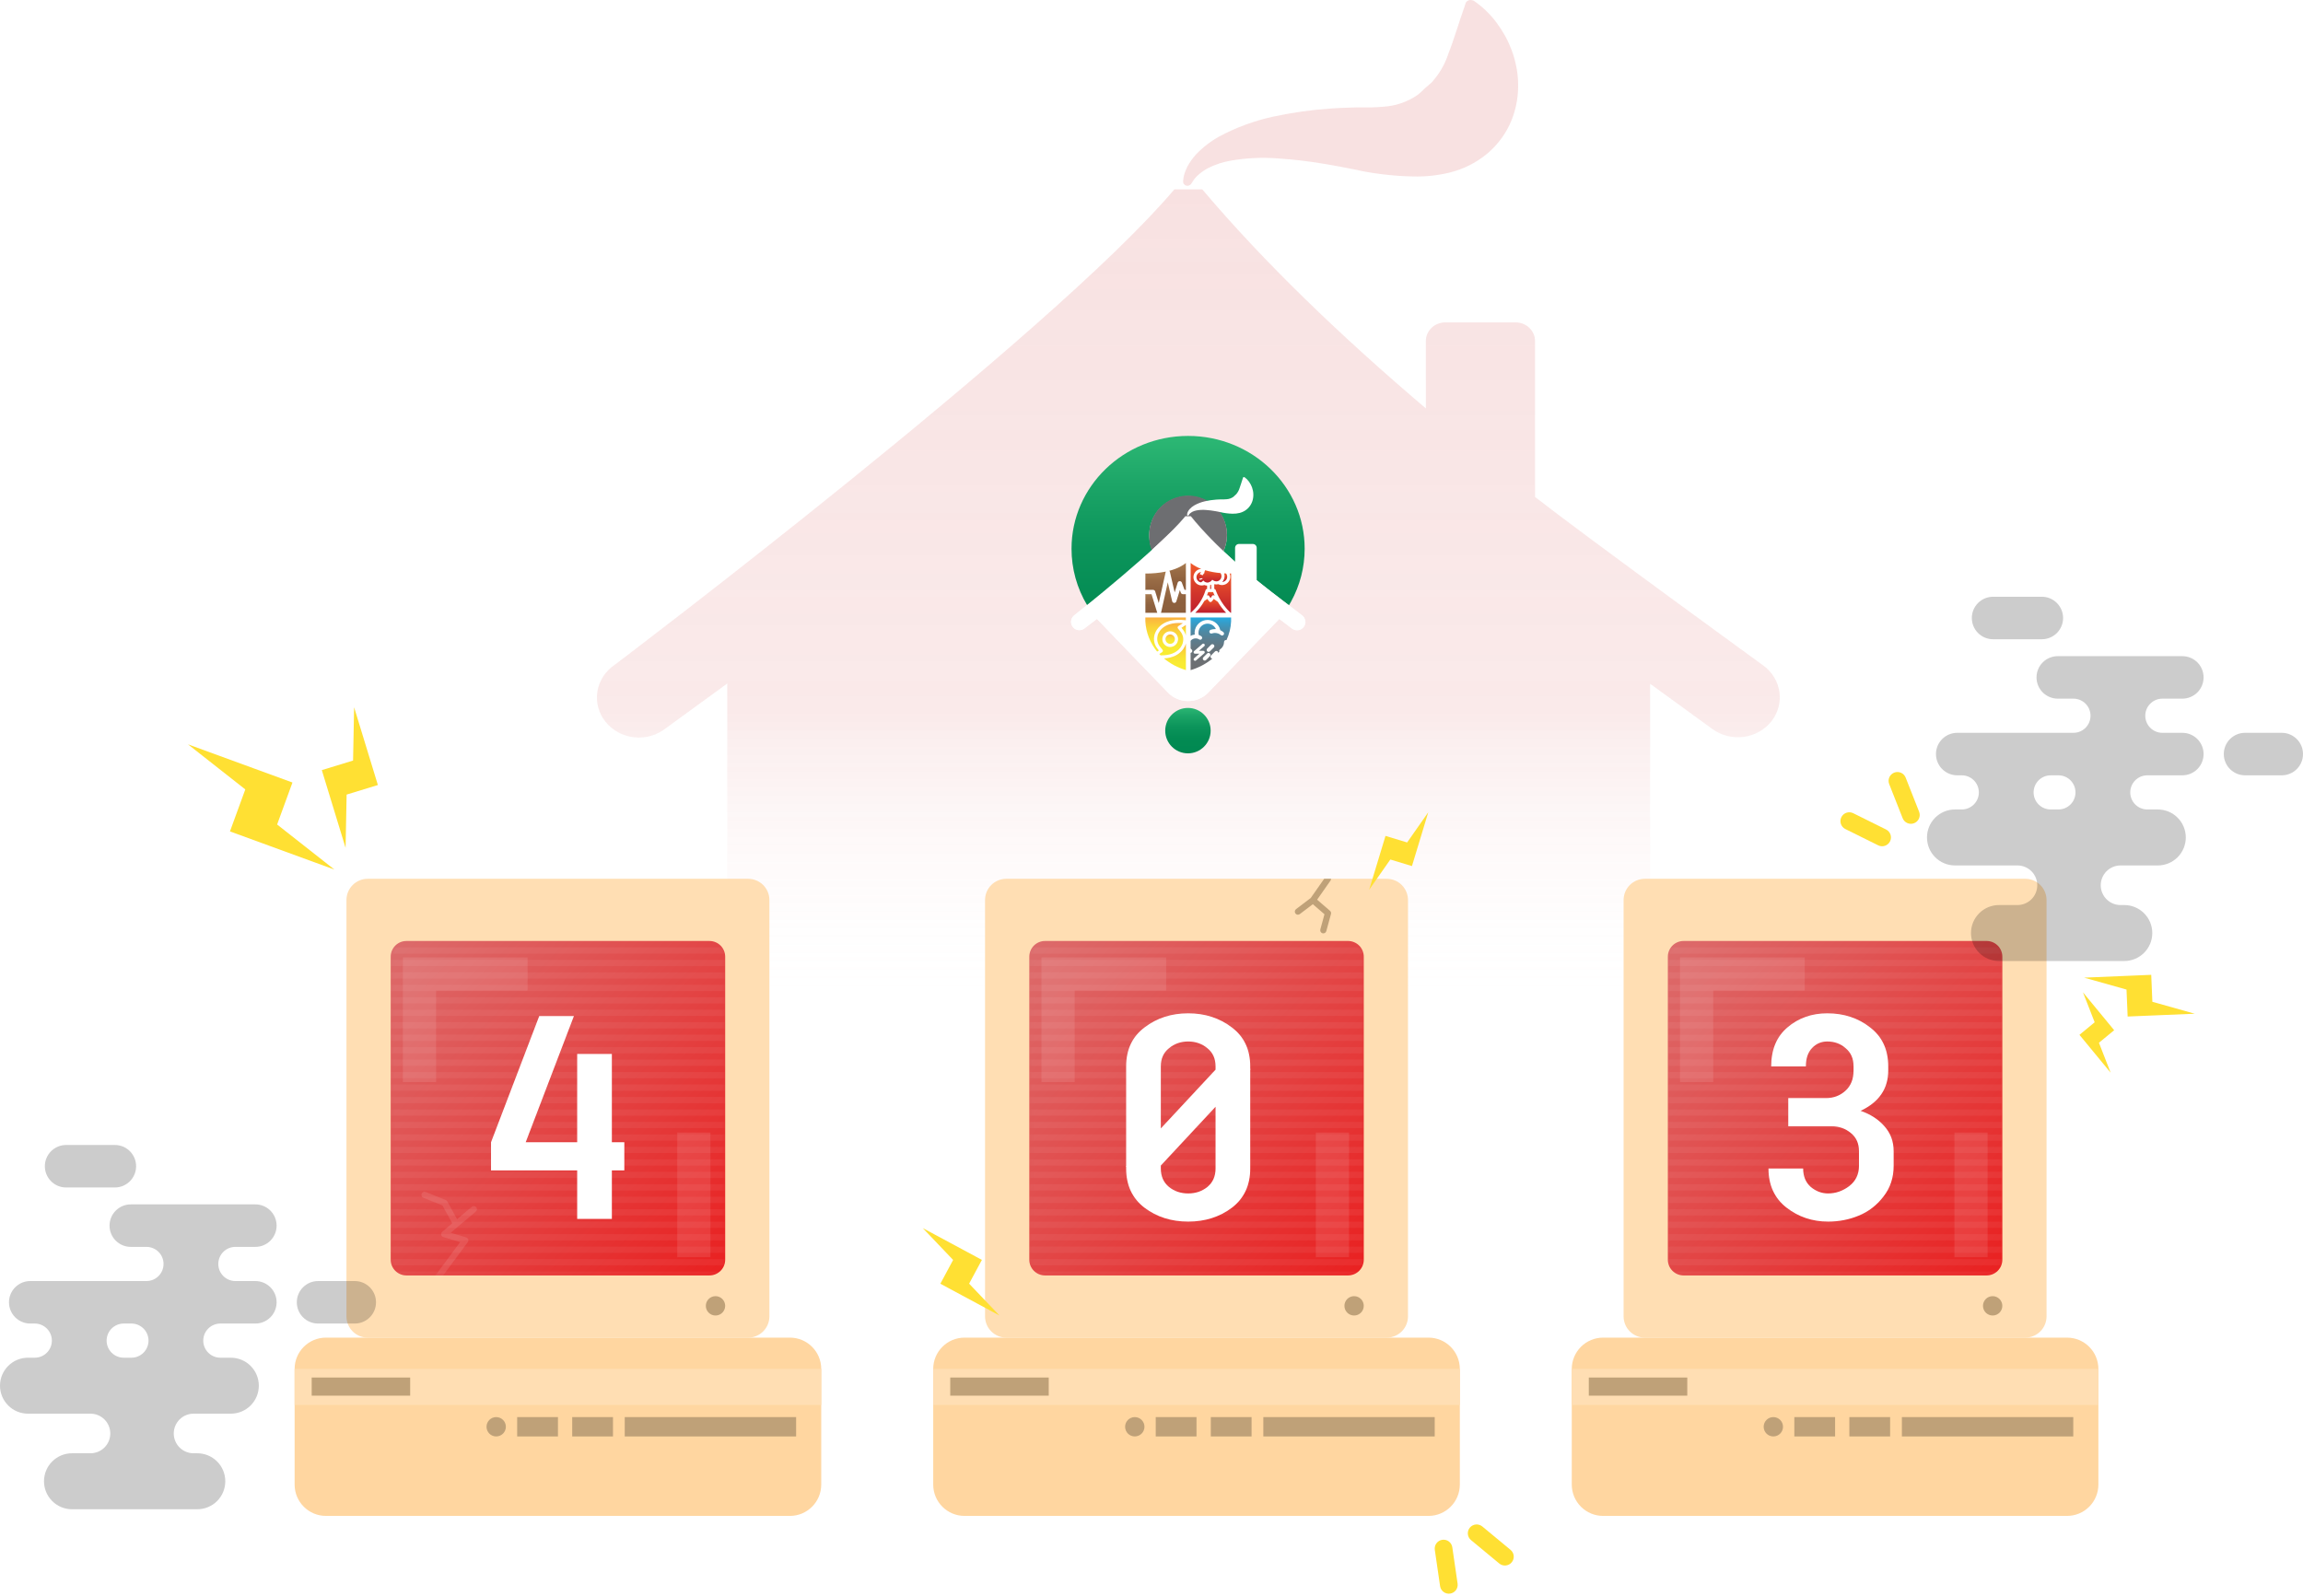 <svg width="544" height="377" viewBox="0 0 544 377" fill="none" xmlns="http://www.w3.org/2000/svg">
<path d="M283.988 44.739C298.57 61.99 316.711 79.431 336.804 96.492V80.582C336.802 80.002 336.921 79.428 337.153 78.892C337.385 78.356 337.726 77.868 338.156 77.458C338.586 77.048 339.097 76.723 339.659 76.502C340.221 76.281 340.824 76.168 341.433 76.169H357.968C358.576 76.168 359.178 76.281 359.74 76.502C360.302 76.723 360.814 77.048 361.244 77.458C361.674 77.868 362.015 78.356 362.247 78.892C362.479 79.428 362.598 80.002 362.597 80.582V117.425C375.11 127.171 416.525 157.251 416.525 157.251C418.607 158.773 419.972 161.019 420.322 163.497C420.672 165.976 419.979 168.486 418.394 170.479C416.798 172.471 414.437 173.778 411.831 174.112C409.225 174.446 406.585 173.779 404.494 172.26L389.787 161.563V323.433H171.787V161.501L157.277 172.07C156.25 172.888 155.059 173.498 153.777 173.865C152.496 174.233 151.149 174.35 149.819 174.208C148.489 174.066 147.203 173.669 146.038 173.041C144.873 172.413 143.853 171.567 143.04 170.554C142.227 169.54 141.638 168.381 141.308 167.145C140.977 165.908 140.912 164.621 141.117 163.36C141.322 162.1 141.793 160.892 142.501 159.81C143.209 158.727 144.139 157.792 145.236 157.061C145.345 156.978 248.288 79.203 277.405 44.739H283.988ZM347.279 0.002C347.445 -0.008 347.612 0.015 347.769 0.066C347.905 0.087 348.037 0.131 348.157 0.196C350.237 1.626 352.05 3.378 353.521 5.38C354.998 7.348 356.185 9.499 357.049 11.773C357.495 12.957 357.845 14.172 358.099 15.406C358.391 16.723 358.556 18.063 358.592 19.408C358.709 22.381 358.221 25.348 357.153 28.144C355.938 31.279 353.93 34.081 351.307 36.299C348.744 38.436 345.691 39.972 342.394 40.782C339.565 41.467 336.65 41.773 333.732 41.692C331.183 41.642 328.638 41.451 326.111 41.122C324.904 40.962 323.707 40.792 322.552 40.572L321.681 40.412L320.862 40.222L319.402 39.932C318.426 39.721 317.461 39.541 316.484 39.361C315.508 39.181 314.543 39.001 313.566 38.841C309.731 38.165 305.857 37.697 301.966 37.44C298.164 37.135 294.337 37.317 290.586 37.98C288.777 38.306 287.029 38.885 285.399 39.701C284.595 40.125 283.846 40.636 283.164 41.223C282.836 41.511 282.53 41.822 282.25 42.153C281.99 42.467 281.758 42.802 281.558 43.153L281.368 43.434C281.223 43.65 280.996 43.806 280.734 43.867C280.473 43.929 280.196 43.891 279.962 43.764C279.793 43.664 279.657 43.522 279.569 43.352C279.482 43.182 279.447 42.992 279.469 42.804C279.505 42.183 279.618 41.567 279.805 40.972C279.99 40.416 280.218 39.875 280.486 39.352C281.043 38.321 281.728 37.356 282.523 36.48C284.129 34.794 285.999 33.356 288.066 32.217C292.089 30.069 296.417 28.488 300.916 27.523C305.288 26.586 309.727 25.96 314.196 25.652C315.246 25.562 316.401 25.513 317.503 25.473C318.605 25.433 319.718 25.382 320.81 25.372H323.97C324.883 25.372 325.775 25.292 326.636 25.222C329.624 25.066 332.499 24.082 334.908 22.391C335.524 21.896 336.107 21.365 336.651 20.8C337.061 20.4 337.512 20.119 338.131 19.528C339.966 17.515 341.337 15.156 342.152 12.604C343.465 9.322 344.556 5.42 346.162 0.917V0.816C346.215 0.666 346.3 0.527 346.409 0.408C346.519 0.289 346.653 0.192 346.802 0.122C346.951 0.052 347.114 0.012 347.279 0.002Z" fill="url(#paint0_linear_2143_29790)" fill-opacity="0.2"/>
<g filter="url(#filter0_d_2143_29790)">
<path d="M308.178 129.647C308.182 134.023 307.074 138.327 304.958 142.157C304.8 142.444 304.638 142.727 304.47 143.006C299.015 138.966 293.656 134.635 288.996 130.225C289.633 128.827 289.908 127.292 289.797 125.76C289.686 124.228 289.192 122.748 288.361 121.456C287.53 120.165 286.388 119.102 285.04 118.367C283.691 117.631 282.18 117.245 280.644 117.245C279.108 117.245 277.596 117.631 276.248 118.367C274.9 119.102 273.757 120.165 272.926 121.456C272.095 122.748 271.601 124.228 271.49 125.76C271.379 127.292 271.655 128.827 272.291 130.225C267.632 134.635 262.27 138.968 256.807 143.009C254.384 138.973 253.105 134.354 253.109 129.647C253.109 114.93 265.438 103 280.644 103C295.849 103 308.178 114.93 308.178 129.647Z" fill="url(#paint1_linear_2143_29790)"/>
<path d="M304.435 142.999C306.188 144.345 307.519 145.358 307.519 145.358C307.738 145.509 307.925 145.703 308.067 145.928C308.208 146.153 308.303 146.404 308.345 146.667C308.387 146.93 308.375 147.198 308.31 147.456C308.245 147.714 308.128 147.956 307.966 148.167C307.805 148.379 307.602 148.555 307.37 148.685C307.139 148.816 306.883 148.898 306.618 148.927C306.354 148.956 306.086 148.93 305.832 148.853C305.578 148.775 305.342 148.646 305.139 148.474L302.193 146.227C302.133 146.299 285.367 163.676 285.367 163.676C284.756 164.3 284.024 164.795 283.217 165.13C282.403 165.469 281.53 165.643 280.648 165.643C279.766 165.643 278.892 165.469 278.078 165.13C277.273 164.795 276.544 164.301 275.936 163.676C275.936 163.676 259.266 146.434 259.11 146.227L256.221 148.439C256.017 148.609 255.782 148.735 255.528 148.812C255.275 148.888 255.008 148.912 254.745 148.883C254.482 148.853 254.227 148.771 253.997 148.641C253.766 148.51 253.565 148.335 253.404 148.124C253.243 147.914 253.126 147.673 253.061 147.416C252.995 147.16 252.983 146.893 253.023 146.631C253.064 146.369 253.157 146.118 253.297 145.894C253.437 145.669 253.621 145.475 253.838 145.323C253.838 145.323 254.95 144.444 256.724 143.003" fill="white"/>
<path d="M289.823 126.413C289.823 127.729 289.54 129.029 288.992 130.225C286.244 127.66 283.671 124.913 281.29 122.003H279.987C277.783 124.739 274.941 127.234 272.058 129.959C271.528 128.8 271.462 127.772 271.462 126.413C271.444 125.196 271.668 123.988 272.121 122.858C272.574 121.729 273.247 120.7 274.101 119.833C274.955 118.966 275.973 118.278 277.096 117.808C278.218 117.338 279.423 117.096 280.64 117.096C281.858 117.096 283.062 117.338 284.185 117.808C285.308 118.278 286.326 118.966 287.18 119.833C288.034 120.7 288.707 121.729 289.16 122.858C289.613 123.988 289.837 125.196 289.819 126.413H289.823Z" fill="#6D6E71"/>
<path d="M289.002 130.225C288.271 131.826 287.095 133.184 285.614 134.136C284.134 135.088 282.41 135.594 280.65 135.594C278.889 135.594 277.166 135.088 275.685 134.136C274.204 133.184 273.028 131.826 272.297 130.225C275.044 127.66 277.617 124.914 279.997 122.005H281.3C283.681 124.914 286.254 127.66 289.002 130.225Z" fill="#6D6E71"/>
<path d="M307.889 148.108C307.573 148.522 307.106 148.793 306.59 148.862C306.075 148.932 305.553 148.793 305.139 148.478L302.193 146.23C302.133 146.303 285.367 163.679 285.367 163.679C284.756 164.304 284.024 164.798 283.217 165.134C282.403 165.472 281.53 165.647 280.648 165.647C279.766 165.647 278.892 165.472 278.078 165.134C277.273 164.799 276.544 164.304 275.936 163.679C275.936 163.679 259.266 146.438 259.11 146.23L256.221 148.438C256.017 148.608 255.782 148.735 255.528 148.811C255.275 148.887 255.008 148.912 254.745 148.882C254.482 148.853 254.227 148.77 253.997 148.64C253.766 148.51 253.565 148.334 253.404 148.124C253.243 147.913 253.126 147.673 253.061 147.416C252.995 147.159 252.983 146.892 253.023 146.63C253.064 146.369 253.157 146.118 253.297 145.893C253.437 145.668 253.621 145.474 253.838 145.322C253.838 145.322 274.227 129.163 279.991 122.005H281.294C284.179 125.586 287.768 129.207 291.744 132.749V129.446C291.744 129.325 291.768 129.206 291.814 129.095C291.86 128.984 291.927 128.882 292.012 128.797C292.097 128.712 292.198 128.645 292.31 128.599C292.421 128.553 292.54 128.529 292.66 128.53H295.932C296.053 128.529 296.172 128.553 296.283 128.599C296.394 128.645 296.495 128.712 296.581 128.797C296.666 128.882 296.733 128.984 296.779 129.095C296.825 129.206 296.849 129.325 296.848 129.446V137.094C299.324 139.118 307.519 145.362 307.519 145.362C307.931 145.678 308.201 146.144 308.271 146.659C308.34 147.173 308.203 147.694 307.889 148.108Z" fill="white"/>
<path d="M280.4 121.609C280.407 121.48 280.429 121.353 280.466 121.229C280.503 121.114 280.548 121.001 280.601 120.892C280.711 120.678 280.847 120.478 281.004 120.296C281.322 119.946 281.692 119.648 282.101 119.411C282.897 118.965 283.753 118.637 284.644 118.437C285.509 118.242 286.387 118.112 287.271 118.049C287.479 118.03 287.708 118.019 287.926 118.011C288.144 118.003 288.364 117.992 288.58 117.99H289.07H289.205C289.386 117.99 289.563 117.974 289.733 117.959C290.324 117.927 290.893 117.723 291.37 117.371C291.492 117.269 291.607 117.158 291.715 117.041C291.796 116.958 291.885 116.9 292.008 116.777C292.371 116.359 292.642 115.869 292.803 115.34C293.063 114.658 293.279 113.848 293.597 112.913V112.893C293.607 112.862 293.624 112.833 293.645 112.808C293.667 112.783 293.694 112.763 293.723 112.749C293.753 112.734 293.785 112.726 293.818 112.724C293.85 112.722 293.883 112.726 293.914 112.737C293.941 112.741 293.967 112.75 293.991 112.764C294.403 113.061 294.762 113.424 295.053 113.84C295.345 114.248 295.58 114.695 295.751 115.167C295.839 115.413 295.908 115.665 295.958 115.921C296.016 116.195 296.049 116.473 296.056 116.752C296.079 117.369 295.983 117.985 295.772 118.566C295.531 119.217 295.134 119.798 294.614 120.259C294.107 120.702 293.503 121.021 292.851 121.189C292.291 121.331 291.714 121.395 291.137 121.378C290.633 121.368 290.129 121.328 289.629 121.26C289.39 121.227 289.153 121.191 288.925 121.146L288.752 121.113L288.59 121.073L288.302 121.013C288.108 120.969 287.917 120.932 287.724 120.894C287.531 120.857 287.34 120.82 287.147 120.786C286.388 120.646 285.621 120.549 284.851 120.496C284.099 120.432 283.342 120.47 282.6 120.608C282.242 120.675 281.896 120.796 281.573 120.965C281.414 121.053 281.266 121.159 281.131 121.281C281.066 121.341 281.005 121.405 280.95 121.474C280.899 121.539 280.853 121.609 280.813 121.682L280.776 121.74C280.747 121.785 280.702 121.817 280.65 121.83C280.598 121.843 280.544 121.835 280.497 121.808C280.464 121.788 280.437 121.758 280.42 121.723C280.402 121.688 280.395 121.648 280.4 121.609Z" fill="white"/>
<path d="M280.608 178C283.571 178 285.973 175.598 285.973 172.634C285.973 169.671 283.571 167.269 280.608 167.269C277.644 167.269 275.242 169.671 275.242 172.634C275.242 175.598 277.644 178 280.608 178Z" fill="url(#paint2_linear_2143_29790)"/>
<path d="M280.121 147.662V150.171C279.987 149.645 279.739 149.155 279.394 148.736L279.078 148.343L280.121 147.662Z" fill="url(#paint3_linear_2143_29790)"/>
<path d="M277.524 151.015C277.524 151.235 277.459 151.45 277.337 151.634C277.215 151.817 277.042 151.96 276.838 152.045C276.635 152.129 276.411 152.152 276.195 152.109C275.979 152.067 275.78 151.961 275.624 151.806C275.468 151.65 275.362 151.452 275.319 151.236C275.275 151.02 275.297 150.796 275.381 150.593C275.465 150.389 275.607 150.215 275.79 150.092C275.973 149.969 276.188 149.904 276.408 149.903C276.703 149.904 276.986 150.021 277.195 150.229C277.404 150.437 277.522 150.72 277.524 151.015Z" fill="url(#paint4_linear_2143_29790)"/>
<path d="M279.435 150.45C279.332 149.993 279.124 149.566 278.826 149.204L278.247 148.493C278.214 148.453 278.19 148.406 278.176 148.356C278.163 148.306 278.16 148.254 278.168 148.202C278.176 148.151 278.195 148.102 278.224 148.059C278.252 148.015 278.289 147.978 278.332 147.949L279.427 147.232C274.258 146.794 273.479 150.014 273.448 150.155C273.449 150.164 273.449 150.173 273.448 150.182C273.448 150.182 273.448 150.209 273.448 150.211C273.33 150.658 273.32 151.127 273.419 151.578C273.523 152.035 273.731 152.461 274.028 152.824L274.607 153.537C274.64 153.577 274.664 153.625 274.678 153.675C274.692 153.725 274.694 153.778 274.686 153.83C274.667 153.933 274.608 154.024 274.522 154.083L273.843 154.528C273.941 154.636 274.051 154.736 274.148 154.846C278.664 154.935 279.371 152.01 279.4 151.871C279.399 151.861 279.399 151.852 279.4 151.842C279.4 151.842 279.4 151.815 279.4 151.813C279.52 151.368 279.532 150.901 279.435 150.45ZM276.417 152.872C276.05 152.872 275.692 152.763 275.387 152.559C275.082 152.355 274.845 152.065 274.705 151.726C274.564 151.387 274.528 151.014 274.599 150.655C274.671 150.295 274.848 149.965 275.107 149.706C275.366 149.446 275.697 149.27 276.056 149.198C276.416 149.126 276.789 149.163 277.128 149.303C277.467 149.443 277.756 149.681 277.96 149.985C278.164 150.29 278.273 150.648 278.274 151.015C278.27 151.507 278.074 151.977 277.726 152.325C277.379 152.672 276.908 152.869 276.417 152.872Z" fill="url(#paint5_linear_2143_29790)"/>
<path d="M280.119 145.896V146.557C273.74 145.726 272.757 149.82 272.709 150.024C272.558 150.585 272.545 151.174 272.672 151.741C272.8 152.312 273.06 152.845 273.43 153.297L273.746 153.686L273.33 153.958C271.668 151.932 270.694 149.43 270.547 146.814V145.896H280.119Z" fill="url(#paint6_linear_2143_29790)"/>
<path d="M280.131 151.976V158.33C278.231 157.77 276.465 156.831 274.938 155.57C279.339 155.314 280.093 152.184 280.131 152.007V151.976Z" fill="url(#paint7_linear_2143_29790)"/>
<path d="M281.234 145.896V150.242C281.534 150.07 281.867 149.968 282.211 149.94C282.107 149.155 282.312 148.36 282.782 147.722C283.252 147.085 283.95 146.653 284.731 146.519C285.512 146.385 286.314 146.558 286.97 147.002C287.626 147.446 288.084 148.127 288.249 148.902C288.511 149.021 288.755 149.175 288.976 149.359C289.067 149.438 289.123 149.549 289.132 149.669C289.141 149.788 289.102 149.907 289.025 149.998C288.948 150.09 288.837 150.147 288.718 150.158C288.598 150.169 288.479 150.133 288.386 150.057C288.185 149.885 287.952 149.752 287.701 149.666C287.695 149.664 287.688 149.664 287.682 149.666C287.458 149.591 287.223 149.552 286.986 149.552C286.742 149.552 286.499 149.594 286.268 149.675C286.153 149.714 286.027 149.707 285.918 149.654C285.809 149.601 285.726 149.507 285.686 149.392C285.646 149.277 285.654 149.152 285.707 149.043C285.76 148.934 285.854 148.85 285.969 148.81C286.296 148.697 286.64 148.639 286.986 148.64C287.061 148.634 287.136 148.634 287.211 148.64C286.994 148.146 286.6 147.751 286.106 147.534C285.612 147.317 285.054 147.294 284.544 147.47C284.033 147.645 283.608 148.007 283.352 148.482C283.096 148.957 283.028 149.511 283.162 150.034C283.374 150.101 283.576 150.198 283.76 150.323C283.81 150.356 283.853 150.398 283.887 150.447C283.92 150.497 283.944 150.552 283.956 150.611C283.968 150.67 283.968 150.73 283.957 150.789C283.946 150.847 283.923 150.903 283.89 150.953C283.857 151.003 283.815 151.046 283.765 151.08C283.716 151.113 283.66 151.137 283.602 151.149C283.543 151.161 283.483 151.161 283.424 151.15C283.366 151.139 283.31 151.116 283.26 151.083C283.097 150.974 282.914 150.899 282.722 150.861H282.709C282.615 150.843 282.519 150.834 282.423 150.834C282.194 150.834 281.968 150.886 281.763 150.986C281.557 151.086 281.377 151.231 281.236 151.411V153.214C281.304 153.299 281.381 153.377 281.465 153.445C281.513 153.483 281.553 153.531 281.582 153.585C281.611 153.639 281.629 153.699 281.635 153.76C281.641 153.821 281.634 153.883 281.616 153.942C281.597 154 281.567 154.054 281.527 154.101C281.455 154.191 281.351 154.25 281.236 154.265V158.337C283.112 157.782 284.859 156.861 286.376 155.626C286.287 155.622 286.202 155.592 286.13 155.54C286.059 155.488 286.004 155.416 285.972 155.334C285.941 155.251 285.934 155.161 285.953 155.075C285.972 154.988 286.015 154.909 286.079 154.847L286.991 153.935C287.077 153.85 287.193 153.803 287.314 153.803C287.434 153.803 287.55 153.85 287.637 153.935C287.723 154.023 287.772 154.142 287.772 154.265C287.859 154.166 287.944 154.058 288.025 153.964C287.99 153.869 287.989 153.765 288.02 153.669C288.052 153.573 288.115 153.49 288.199 153.434C288.488 153.241 288.724 152.98 288.888 152.674C289.052 152.368 289.138 152.026 289.138 151.679C289.139 151.558 289.187 151.443 289.273 151.357C289.359 151.272 289.475 151.224 289.595 151.224C289.636 151.223 289.676 151.229 289.714 151.243C290.36 149.855 290.73 148.354 290.804 146.825V145.896H281.234ZM282.292 156.139C282.222 156.139 282.154 156.117 282.097 156.077C282.039 156.037 281.996 155.981 281.972 155.915C281.947 155.849 281.944 155.778 281.961 155.711C281.979 155.643 282.017 155.582 282.069 155.537L283.316 154.454H282.277C282.207 154.455 282.139 154.434 282.082 154.394C282.024 154.354 281.98 154.298 281.956 154.232C281.932 154.166 281.928 154.095 281.946 154.027C281.964 153.96 282.002 153.899 282.055 153.854L284.01 152.167C284.043 152.136 284.083 152.112 284.127 152.096C284.17 152.08 284.216 152.073 284.262 152.076C284.308 152.078 284.353 152.09 284.395 152.111C284.436 152.131 284.473 152.16 284.503 152.195C284.533 152.23 284.556 152.27 284.57 152.314C284.584 152.358 284.589 152.405 284.585 152.451C284.58 152.497 284.567 152.541 284.544 152.582C284.522 152.622 284.492 152.658 284.456 152.687L283.197 153.771H284.236C284.306 153.77 284.375 153.791 284.433 153.831C284.49 153.87 284.534 153.927 284.559 153.992C284.584 154.058 284.587 154.13 284.57 154.197C284.552 154.265 284.514 154.326 284.46 154.371L282.506 156.056C282.446 156.107 282.37 156.137 282.292 156.139ZM285.809 155.032L284.897 155.944C284.855 155.987 284.805 156.021 284.749 156.044C284.694 156.067 284.635 156.079 284.575 156.079C284.515 156.079 284.455 156.068 284.4 156.045C284.344 156.021 284.294 155.987 284.253 155.944C284.21 155.902 284.176 155.851 284.152 155.796C284.129 155.74 284.117 155.681 284.117 155.621C284.117 155.561 284.129 155.501 284.152 155.446C284.176 155.39 284.21 155.34 284.253 155.298L285.165 154.386C285.252 154.309 285.365 154.269 285.481 154.273C285.597 154.276 285.708 154.324 285.79 154.407C285.872 154.489 285.919 154.599 285.923 154.716C285.926 154.832 285.885 154.945 285.809 155.032ZM286.723 152.977L285.809 153.891C285.723 153.976 285.607 154.024 285.487 154.024C285.396 154.024 285.308 153.997 285.233 153.947C285.157 153.897 285.099 153.825 285.064 153.742C285.03 153.658 285.021 153.566 285.039 153.477C285.057 153.389 285.1 153.307 285.165 153.243L286.077 152.331C286.163 152.25 286.278 152.205 286.397 152.207C286.516 152.208 286.629 152.256 286.713 152.341C286.798 152.425 286.846 152.538 286.847 152.657C286.849 152.776 286.804 152.891 286.723 152.977Z" fill="url(#paint8_linear_2143_29790)"/>
<path d="M273.367 144.786H270.555V140.372C270.609 140.388 270.666 140.394 270.723 140.391H272.005L273.317 144.655C273.328 144.701 273.344 144.745 273.367 144.786Z" fill="url(#paint9_linear_2143_29790)"/>
<path d="M275.378 135.057C275.363 135.089 275.353 135.124 275.347 135.159L273.714 142.492L272.867 139.731C272.838 139.624 272.772 139.531 272.682 139.467C272.594 139.403 272.487 139.369 272.379 139.37H270.717C270.662 139.369 270.607 139.377 270.555 139.395V135.514C272.174 135.529 273.79 135.376 275.378 135.057Z" fill="url(#paint10_linear_2143_29790)"/>
<path d="M280.122 133.021V139.394C280.07 139.377 280.016 139.369 279.962 139.369H279.808L279.166 137.649C279.126 137.551 279.059 137.466 278.973 137.404C278.887 137.344 278.783 137.314 278.678 137.317C278.57 137.315 278.464 137.349 278.377 137.412C278.286 137.475 278.22 137.568 278.19 137.674L277.471 139.976L276.354 135.146C276.333 135.037 276.274 134.938 276.188 134.868C278.317 134.309 279.53 133.517 280.122 133.021Z" fill="url(#paint11_linear_2143_29790)"/>
<path d="M280.114 140.373V144.787H274.227C274.257 144.736 274.279 144.681 274.291 144.623L275.843 137.585L276.881 142.055C276.904 142.164 276.962 142.261 277.048 142.332C277.134 142.405 277.243 142.448 277.357 142.452C277.47 142.464 277.584 142.432 277.675 142.363C277.768 142.298 277.836 142.203 277.868 142.095L278.699 139.409L278.942 140.065C278.982 140.163 279.049 140.248 279.135 140.308C279.225 140.368 279.331 140.397 279.438 140.391H279.952C280.006 140.394 280.061 140.388 280.114 140.373Z" fill="url(#paint12_linear_2143_29790)"/>
<path d="M289.627 144.787H282.336C283.189 143.961 283.915 143.014 284.492 141.976L285.205 141.509C285.68 142.246 285.77 142.246 285.94 142.246C286.11 142.246 286.193 142.246 286.698 141.513L287.629 142.178C287.64 142.187 287.653 142.194 287.666 142.198C288.214 143.137 288.872 144.006 289.627 144.787Z" fill="url(#paint13_linear_2143_29790)"/>
<path d="M286.097 138.14V139.158H285.852V138.237L286.097 138.14Z" fill="url(#paint14_linear_2143_29790)"/>
<path d="M286.922 140.776L286.822 140.701C286.782 140.673 286.736 140.653 286.688 140.642C286.64 140.631 286.59 140.63 286.542 140.639C286.492 140.648 286.444 140.668 286.402 140.697C286.36 140.726 286.325 140.764 286.299 140.807C286.184 140.975 286.056 141.164 285.945 141.318C285.844 141.167 285.723 140.982 285.621 140.818C285.568 140.733 285.484 140.673 285.387 140.651C285.339 140.641 285.29 140.64 285.242 140.65C285.194 140.659 285.149 140.678 285.108 140.705H285.094C285.2 140.442 285.301 140.172 285.385 139.891H286.55C286.623 140.091 286.745 140.392 286.922 140.776Z" fill="url(#paint15_linear_2143_29790)"/>
<path d="M285.132 138.372V139.158C285.053 139.157 284.976 139.183 284.913 139.23C284.849 139.278 284.803 139.345 284.781 139.421C284.15 141.515 282.923 143.379 281.25 144.787V133.025C282 133.62 282.842 134.088 283.743 134.413C283.235 134.446 282.76 134.675 282.418 135.052C282.076 135.429 281.894 135.925 281.91 136.433C281.927 136.942 282.14 137.424 282.506 137.778C282.872 138.132 283.361 138.331 283.869 138.331C284.081 138.331 284.292 138.296 284.493 138.227C284.696 138.312 284.912 138.361 285.132 138.372Z" fill="url(#paint16_linear_2143_29790)"/>
<path d="M288.53 136.002C288.518 135.883 288.488 135.766 288.443 135.655C288.406 135.566 288.359 135.482 288.304 135.404C287.083 135.301 285.875 135.078 284.698 134.739H284.666L284.571 134.971C284.571 134.996 284.552 135.019 284.544 135.044C284.518 135.128 284.498 135.214 284.486 135.302L284.471 135.433L284.376 135.52C284.253 135.637 284.155 135.779 284.089 135.935L283.412 135.657C283.487 135.472 283.593 135.301 283.723 135.15C283.42 135.181 283.139 135.323 282.935 135.549C282.73 135.775 282.617 136.069 282.617 136.374C282.617 136.678 282.73 136.972 282.935 137.198C283.139 137.424 283.42 137.566 283.723 137.597L284.261 137.171C284.37 137.312 284.508 137.427 284.666 137.508C284.841 137.599 285.035 137.646 285.231 137.647C285.293 137.648 285.355 137.644 285.416 137.632L285.913 137.425C286.003 137.368 286.083 137.298 286.152 137.217L286.359 136.98L286.625 137.157C286.828 137.291 287.066 137.363 287.309 137.364C287.41 137.365 287.51 137.352 287.608 137.325C287.639 137.319 287.67 137.309 287.699 137.296C287.731 137.286 287.761 137.273 287.791 137.259C287.936 137.197 288.068 137.107 288.177 136.993C288.189 136.98 288.202 136.97 288.212 136.957C288.265 136.9 288.311 136.837 288.351 136.77C288.38 136.723 288.405 136.674 288.426 136.623C288.494 136.468 288.53 136.301 288.53 136.133C288.532 136.089 288.532 136.045 288.53 136.002ZM283.354 137.024C283.333 136.957 283.316 136.889 283.302 136.816C283.294 136.787 283.289 136.758 283.285 136.729L284.006 136.61C284.006 136.629 284.006 136.648 284.016 136.669C284.026 136.716 284.038 136.762 284.054 136.808L283.354 137.024Z" fill="url(#paint17_linear_2143_29790)"/>
<path d="M289.883 136.272C289.883 136.59 289.76 136.895 289.54 137.124C289.32 137.353 289.02 137.489 288.703 137.502C288.743 137.46 288.778 137.419 288.815 137.375C288.85 137.336 288.881 137.293 288.909 137.249C288.925 137.228 288.94 137.207 288.952 137.184C288.981 137.143 289.006 137.099 289.027 137.053C289.088 136.942 289.137 136.825 289.175 136.704C289.191 136.642 289.208 136.58 289.22 136.515C289.233 136.451 289.239 136.389 289.247 136.326C289.256 136.264 289.258 136.198 289.258 136.131C289.258 136.065 289.258 136.038 289.258 135.992C289.256 135.945 289.251 135.899 289.243 135.853C289.243 135.807 289.229 135.763 289.218 135.716C289.208 135.668 289.198 135.628 289.185 135.585C289.173 135.541 289.162 135.512 289.152 135.475L289.601 135.497C289.783 135.715 289.883 135.989 289.883 136.272Z" fill="url(#paint18_linear_2143_29790)"/>
<path d="M290.804 135.514V144.787H290.692C288.199 142.535 287.179 139.448 287.16 139.411C287.137 139.34 287.093 139.278 287.034 139.233C286.974 139.188 286.903 139.162 286.828 139.159V138.034C286.984 138.073 287.143 138.092 287.304 138.092C287.466 138.093 287.628 138.072 287.786 138.031C288.144 138.209 288.548 138.272 288.944 138.213C289.34 138.154 289.708 137.975 289.999 137.701C290.29 137.427 290.49 137.07 290.573 136.679C290.656 136.287 290.617 135.88 290.461 135.512L290.804 135.514Z" fill="url(#paint19_linear_2143_29790)"/>
</g>
<path d="M86.856 207.64H176.723C178.054 207.64 179.331 208.169 180.272 209.11C181.214 210.052 181.743 211.329 181.743 212.66V311.031C181.743 312.362 181.214 313.639 180.272 314.581C179.331 315.523 178.054 316.052 176.723 316.052H86.856C85.524 316.052 84.248 315.523 83.306 314.581C82.365 313.639 81.836 312.362 81.836 311.031V212.66C81.836 211.329 82.365 210.052 83.306 209.11C84.248 208.169 85.524 207.64 86.856 207.64Z" fill="#FFDEB3"/>
<path d="M96.003 222.334H167.586C168.571 222.334 169.516 222.725 170.212 223.422C170.909 224.118 171.3 225.063 171.3 226.048V297.643C171.3 298.628 170.909 299.573 170.212 300.269C169.516 300.966 168.571 301.357 167.586 301.357H96.003C95.018 301.357 94.073 300.966 93.377 300.269C92.68 299.573 92.289 298.628 92.289 297.643V226.048C92.289 225.063 92.68 224.118 93.377 223.422C94.073 222.725 95.018 222.334 96.003 222.334Z" fill="url(#paint20_linear_2143_29790)"/>
<path d="M186.587 316.052H76.994C72.907 316.052 69.594 319.366 69.594 323.453V350.774C69.594 354.862 72.907 358.176 76.994 358.176H186.587C190.674 358.176 193.987 354.862 193.987 350.774V323.453C193.987 319.366 190.674 316.052 186.587 316.052Z" fill="#FFD6A0"/>
<path d="M193.987 323.453H69.594V331.97H193.987V323.453Z" fill="#FFDEB3"/>
<path d="M188.055 334.828H147.57V339.4H188.055V334.828Z" fill="#BFA178"/>
<path d="M144.796 334.828H135.164V339.4H144.796V334.828Z" fill="#BFA178"/>
<path d="M131.796 334.828H122.164V339.4H131.796V334.828Z" fill="#BFA178"/>
<path d="M117.207 339.4C118.47 339.4 119.493 338.376 119.493 337.114C119.493 335.852 118.47 334.828 117.207 334.828C115.945 334.828 114.922 335.852 114.922 337.114C114.922 338.376 115.945 339.4 117.207 339.4Z" fill="#BFA178"/>
<path d="M169.012 310.827C170.274 310.827 171.297 309.804 171.297 308.541C171.297 307.279 170.274 306.255 169.012 306.255C167.75 306.255 166.727 307.279 166.727 308.541C166.727 309.804 167.75 310.827 169.012 310.827Z" fill="#BFA178"/>
<path d="M96.888 325.48H73.625V329.766H96.888V325.48Z" fill="#BFA178"/>
<path opacity="0.1" d="M124.626 226.218H103.008H95.172V234.055V255.676H103.008V234.055H124.626V226.218Z" fill="white"/>
<path opacity="0.1" d="M167.812 267.594H159.977V297.051H167.812V267.594Z" fill="white"/>
<mask id="mask0_2143_29790" style="mask-type:luminance" maskUnits="userSpaceOnUse" x="92" y="222" width="80" height="80">
<path d="M96.003 222.334H167.586C168.571 222.334 169.516 222.725 170.212 223.422C170.909 224.118 171.3 225.063 171.3 226.048V297.643C171.3 298.628 170.909 299.573 170.212 300.269C169.516 300.966 168.571 301.357 167.586 301.357H96.003C95.018 301.357 94.073 300.966 93.377 300.269C92.68 299.573 92.289 298.628 92.289 297.643V226.048C92.289 225.063 92.68 224.118 93.377 223.422C94.073 222.725 95.018 222.334 96.003 222.334Z" fill="white"/>
</mask>
<g mask="url(#mask0_2143_29790)">
<g opacity="0.5">
<path opacity="0.1" d="M171.3 223.843H92.289V225.316H171.3V223.843Z" fill="white"/>
<path opacity="0.1" d="M171.3 226.789H92.289V228.261H171.3V226.789Z" fill="white"/>
<path opacity="0.1" d="M171.3 229.734H92.289V231.207H171.3V229.734Z" fill="white"/>
<path opacity="0.1" d="M171.3 232.68H92.289V234.153H171.3V232.68Z" fill="white"/>
<path opacity="0.1" d="M171.3 235.626H92.289V237.099H171.3V235.626Z" fill="white"/>
<path opacity="0.1" d="M171.3 238.572H92.289V240.045H171.3V238.572Z" fill="white"/>
<path opacity="0.1" d="M171.3 241.518H92.289V242.991H171.3V241.518Z" fill="white"/>
<path opacity="0.1" d="M171.3 244.463H92.289V245.936H171.3V244.463Z" fill="white"/>
<path opacity="0.1" d="M171.3 247.409H92.289V248.882H171.3V247.409Z" fill="white"/>
<path opacity="0.1" d="M171.3 250.354H92.289V251.827H171.3V250.354Z" fill="white"/>
<path opacity="0.1" d="M171.3 253.301H92.289V254.774H171.3V253.301Z" fill="white"/>
<path opacity="0.1" d="M171.3 256.247H92.289V257.72H171.3V256.247Z" fill="white"/>
<path opacity="0.1" d="M171.3 259.192H92.289V260.665H171.3V259.192Z" fill="white"/>
<path opacity="0.1" d="M171.3 262.138H92.289V263.611H171.3V262.138Z" fill="white"/>
<path opacity="0.1" d="M171.3 265.084H92.289V266.557H171.3V265.084Z" fill="white"/>
<path opacity="0.1" d="M171.3 268.029H92.289V269.502H171.3V268.029Z" fill="white"/>
<path opacity="0.1" d="M171.3 270.975H92.289V272.448H171.3V270.975Z" fill="white"/>
<path opacity="0.1" d="M171.3 273.921H92.289V275.394H171.3V273.921Z" fill="white"/>
<path opacity="0.1" d="M171.3 276.867H92.289V278.34H171.3V276.867Z" fill="white"/>
<path opacity="0.1" d="M171.3 279.812H92.289V281.285H171.3V279.812Z" fill="white"/>
<path opacity="0.1" d="M171.3 282.758H92.289V284.231H171.3V282.758Z" fill="white"/>
<path opacity="0.1" d="M171.3 285.705H92.289V287.177H171.3V285.705Z" fill="white"/>
<path opacity="0.1" d="M171.3 288.65H92.289V290.123H171.3V288.65Z" fill="white"/>
<path opacity="0.1" d="M171.3 291.596H92.289V293.069H171.3V291.596Z" fill="white"/>
<path opacity="0.1" d="M171.3 294.542H92.289V296.014H171.3V294.542Z" fill="white"/>
<path opacity="0.1" d="M171.3 297.487H92.289V298.96H171.3V297.487Z" fill="white"/>
<path opacity="0.1" d="M171.3 300.433H92.289V301.906H171.3V300.433Z" fill="white"/>
</g>
<path opacity="0.1" d="M112.482 285.23C112.42 285.156 112.344 285.095 112.258 285.05C112.172 285.006 112.078 284.979 111.982 284.971C111.886 284.963 111.789 284.974 111.697 285.003C111.605 285.033 111.52 285.08 111.447 285.143L107.97 288.078L105.668 283.878C105.586 283.729 105.456 283.613 105.298 283.549L100.564 281.641C100.383 281.568 100.181 281.57 100.002 281.647C99.822 281.723 99.681 281.867 99.608 282.048C99.535 282.229 99.537 282.431 99.613 282.61C99.69 282.79 99.834 282.931 100.015 283.004L104.506 284.814L106.824 289.045L104.468 291.034C104.367 291.12 104.291 291.231 104.247 291.356C104.204 291.482 104.196 291.616 104.223 291.746C104.25 291.876 104.312 291.996 104.402 292.093C104.491 292.191 104.606 292.262 104.733 292.3L108.686 293.474L101.903 302.634C101.787 302.791 101.738 302.987 101.767 303.18C101.795 303.372 101.899 303.546 102.056 303.662C102.212 303.778 102.409 303.827 102.601 303.798C102.794 303.77 102.968 303.666 103.084 303.509L110.491 293.506C110.561 293.411 110.608 293.301 110.626 293.184C110.645 293.067 110.635 292.948 110.598 292.836C110.56 292.724 110.496 292.622 110.412 292.54C110.327 292.458 110.223 292.398 110.11 292.364L106.456 291.279L112.395 286.265C112.468 286.203 112.529 286.127 112.573 286.041C112.618 285.955 112.645 285.861 112.653 285.765C112.661 285.669 112.65 285.572 112.621 285.48C112.591 285.389 112.544 285.303 112.482 285.23Z" fill="white"/>
</g>
<path d="M44.406 175.872L59.781 181.491L69.084 184.891L65.459 194.813L78.996 205.463L63.621 199.843L54.318 196.444L57.943 186.522L44.406 175.872Z" fill="#FFE033"/>
<path d="M83.644 167.11L87.144 178.558L89.261 185.484L81.877 187.742L81.632 200.333L78.133 188.887L76.016 181.96L83.4 179.702L83.644 167.11Z" fill="#FFE033"/>
<path d="M388.535 207.64H478.402C479.734 207.64 481.011 208.169 481.952 209.11C482.893 210.052 483.422 211.329 483.422 212.66V311.031C483.422 312.362 482.893 313.639 481.952 314.581C481.011 315.523 479.734 316.052 478.402 316.052H388.535C387.204 316.052 385.927 315.523 384.986 314.581C384.045 313.639 383.516 312.362 383.516 311.031V212.66C383.516 212.001 383.645 211.348 383.898 210.739C384.15 210.13 384.52 209.576 384.986 209.11C385.452 208.644 386.005 208.274 386.614 208.022C387.223 207.77 387.876 207.64 388.535 207.64Z" fill="#FFDEB3"/>
<path d="M397.683 222.334H469.266C470.251 222.334 471.196 222.725 471.892 223.422C472.589 224.118 472.98 225.063 472.98 226.048V297.643C472.98 298.628 472.589 299.573 471.892 300.269C471.196 300.966 470.251 301.357 469.266 301.357H397.683C396.698 301.357 395.753 300.966 395.057 300.269C394.36 299.573 393.969 298.628 393.969 297.643V226.048C393.969 225.063 394.36 224.119 395.057 223.422C395.753 222.725 396.698 222.334 397.683 222.334Z" fill="url(#paint21_linear_2143_29790)"/>
<path d="M378.674 316.052H488.266C490.229 316.052 492.112 316.832 493.499 318.22C494.887 319.608 495.667 321.49 495.667 323.453V350.774C495.667 352.737 494.887 354.62 493.499 356.008C492.112 357.396 490.229 358.176 488.266 358.176H378.674C377.702 358.176 376.74 357.984 375.842 357.612C374.944 357.24 374.128 356.695 373.441 356.008C372.754 355.32 372.209 354.505 371.837 353.607C371.465 352.709 371.273 351.746 371.273 350.774V323.453C371.273 322.481 371.465 321.519 371.837 320.621C372.209 319.723 372.754 318.907 373.441 318.22C374.128 317.532 374.944 316.987 375.842 316.615C376.74 316.243 377.702 316.052 378.674 316.052Z" fill="#FFD6A0"/>
<path d="M495.667 323.453H371.273V331.97H495.667V323.453Z" fill="#FFDEB3"/>
<path d="M489.735 334.828H449.25V339.4H489.735V334.828Z" fill="#BFA178"/>
<path d="M446.475 334.828H436.844V339.4H446.475V334.828Z" fill="#BFA178"/>
<path d="M433.475 334.828H423.844V339.4H433.475V334.828Z" fill="#BFA178"/>
<path d="M418.887 339.4C420.149 339.4 421.172 338.376 421.172 337.114C421.172 335.852 420.149 334.828 418.887 334.828C417.625 334.828 416.602 335.852 416.602 337.114C416.602 338.376 417.625 339.4 418.887 339.4Z" fill="#BFA178"/>
<path d="M470.692 310.827C471.954 310.827 472.977 309.804 472.977 308.541C472.977 307.279 471.954 306.255 470.692 306.255C469.429 306.255 468.406 307.279 468.406 308.541C468.406 309.804 469.429 310.827 470.692 310.827Z" fill="#BFA178"/>
<path d="M398.559 325.48H375.297V329.766H398.559V325.48Z" fill="#BFA178"/>
<mask id="mask1_2143_29790" style="mask-type:luminance" maskUnits="userSpaceOnUse" x="393" y="222" width="80" height="80">
<path d="M397.683 222.334H469.266C470.251 222.334 471.196 222.725 471.892 223.422C472.589 224.118 472.98 225.063 472.98 226.048V297.643C472.98 298.628 472.589 299.573 471.892 300.269C471.196 300.966 470.251 301.357 469.266 301.357H397.683C396.698 301.357 395.753 300.966 395.057 300.269C394.36 299.573 393.969 298.628 393.969 297.643V226.048C393.969 225.063 394.36 224.119 395.057 223.422C395.753 222.725 396.698 222.334 397.683 222.334Z" fill="white"/>
</mask>
<g mask="url(#mask1_2143_29790)">
<g opacity="0.5">
<path opacity="0.1" d="M472.98 223.843H393.969V225.316H472.98V223.843Z" fill="white"/>
<path opacity="0.1" d="M472.98 226.789H393.969V228.261H472.98V226.789Z" fill="white"/>
<path opacity="0.1" d="M472.98 229.734H393.969V231.207H472.98V229.734Z" fill="white"/>
<path opacity="0.1" d="M472.98 232.68H393.969V234.153H472.98V232.68Z" fill="white"/>
<path opacity="0.1" d="M472.98 235.626H393.969V237.099H472.98V235.626Z" fill="white"/>
<path opacity="0.1" d="M472.98 238.572H393.969V240.045H472.98V238.572Z" fill="white"/>
<path opacity="0.1" d="M472.98 241.518H393.969V242.991H472.98V241.518Z" fill="white"/>
<path opacity="0.1" d="M472.98 244.463H393.969V245.936H472.98V244.463Z" fill="white"/>
<path opacity="0.1" d="M472.98 247.409H393.969V248.882H472.98V247.409Z" fill="white"/>
<path opacity="0.1" d="M472.98 250.354H393.969V251.827H472.98V250.354Z" fill="white"/>
<path opacity="0.1" d="M472.98 253.301H393.969V254.774H472.98V253.301Z" fill="white"/>
<path opacity="0.1" d="M472.98 256.247H393.969V257.72H472.98V256.247Z" fill="white"/>
<path opacity="0.1" d="M472.98 259.192H393.969V260.665H472.98V259.192Z" fill="white"/>
<path opacity="0.1" d="M472.98 262.138H393.969V263.611H472.98V262.138Z" fill="white"/>
<path opacity="0.1" d="M472.98 265.084H393.969V266.557H472.98V265.084Z" fill="white"/>
<path opacity="0.1" d="M472.98 268.029H393.969V269.502H472.98V268.029Z" fill="white"/>
<path opacity="0.1" d="M472.98 270.975H393.969V272.448H472.98V270.975Z" fill="white"/>
<path opacity="0.1" d="M472.98 273.921H393.969V275.394H472.98V273.921Z" fill="white"/>
<path opacity="0.1" d="M472.98 276.867H393.969V278.34H472.98V276.867Z" fill="white"/>
<path opacity="0.1" d="M472.98 279.812H393.969V281.285H472.98V279.812Z" fill="white"/>
<path opacity="0.1" d="M472.98 282.758H393.969V284.231H472.98V282.758Z" fill="white"/>
<path opacity="0.1" d="M472.98 285.705H393.969V287.177H472.98V285.705Z" fill="white"/>
<path opacity="0.1" d="M472.98 288.65H393.969V290.123H472.98V288.65Z" fill="white"/>
<path opacity="0.1" d="M472.98 291.596H393.969V293.069H472.98V291.596Z" fill="white"/>
<path opacity="0.1" d="M472.98 294.542H393.969V296.014H472.98V294.542Z" fill="white"/>
<path opacity="0.1" d="M472.98 297.487H393.969V298.96H472.98V297.487Z" fill="white"/>
<path opacity="0.1" d="M472.98 300.433H393.969V301.906H472.98V300.433Z" fill="white"/>
</g>
</g>
<path opacity="0.1" d="M426.304 226.218H404.687H396.852V234.055V255.676H404.687V234.055H426.304V226.218Z" fill="white"/>
<path opacity="0.1" d="M469.492 267.594H461.656V297.051H469.492V267.594Z" fill="white"/>
<path d="M518.425 239.518L508.553 239.931L502.579 240.182L502.312 233.812L492.305 230.996L502.177 230.582L508.15 230.331L508.417 236.702L518.425 239.518Z" fill="#FFE033"/>
<path d="M498.567 253.46L493.975 247.883L491.195 244.508L494.793 241.544L492.024 234.465L496.617 240.042L499.396 243.417L495.798 246.38L498.567 253.46Z" fill="#FFE033"/>
<path opacity="0.2" d="M538.981 173.149H530.309C528.978 173.149 527.701 173.678 526.759 174.619C525.818 175.561 525.289 176.838 525.289 178.169C525.289 179.501 525.818 180.778 526.759 181.72C527.701 182.661 528.978 183.19 530.309 183.19H538.981C540.312 183.19 541.589 182.661 542.53 181.72C543.472 180.778 544.001 179.501 544.001 178.169C544.001 176.838 543.472 175.561 542.53 174.619C541.589 173.678 540.312 173.149 538.981 173.149Z" fill="black"/>
<path opacity="0.2" d="M510.779 165.077H515.499C516.83 165.077 518.107 164.548 519.049 163.606C519.99 162.665 520.519 161.388 520.519 160.056C520.519 158.725 519.99 157.448 519.049 156.506C518.107 155.565 516.83 155.036 515.499 155.036H486.074C484.743 155.036 483.466 155.565 482.524 156.506C481.583 157.448 481.054 158.725 481.054 160.056C481.054 160.716 481.184 161.369 481.436 161.978C481.689 162.587 482.058 163.14 482.525 163.606C482.991 164.073 483.544 164.442 484.153 164.695C484.762 164.947 485.415 165.077 486.074 165.077H489.775C490.845 165.077 491.872 165.502 492.629 166.259C493.385 167.016 493.81 168.042 493.81 169.113C493.81 170.183 493.385 171.21 492.629 171.966C491.872 172.723 490.845 173.149 489.775 173.149H462.322C460.99 173.149 459.714 173.678 458.772 174.619C457.831 175.561 457.302 176.838 457.302 178.169C457.302 179.501 457.831 180.778 458.772 181.719C459.714 182.661 460.99 183.19 462.322 183.19H463.396C464.467 183.19 465.493 183.615 466.25 184.372C467.007 185.129 467.432 186.155 467.432 187.226C467.432 188.296 467.007 189.322 466.25 190.079C465.493 190.836 464.467 191.261 463.396 191.261H461.791C460.038 191.261 458.356 191.958 457.116 193.198C455.876 194.438 455.18 196.12 455.18 197.874C455.18 199.628 455.876 201.31 457.116 202.55C458.356 203.79 460.038 204.486 461.791 204.486H476.552C477.793 204.486 478.983 204.979 479.86 205.857C480.737 206.734 481.23 207.924 481.23 209.165C481.23 210.406 480.737 211.596 479.86 212.473C478.983 213.351 477.793 213.844 476.552 213.844H472.184C470.431 213.844 468.749 214.54 467.509 215.781C466.27 217.021 465.573 218.703 465.573 220.456C465.573 222.21 466.27 223.892 467.509 225.132C468.749 226.372 470.431 227.069 472.184 227.069H501.786C502.655 227.069 503.514 226.898 504.316 226.565C505.119 226.233 505.847 225.746 506.461 225.132C507.075 224.518 507.562 223.789 507.895 222.987C508.227 222.185 508.398 221.325 508.398 220.456C508.398 219.588 508.227 218.728 507.895 217.926C507.562 217.124 507.075 216.395 506.461 215.781C505.847 215.167 505.119 214.679 504.316 214.347C503.514 214.015 502.655 213.844 501.786 213.844H500.901C500.287 213.844 499.679 213.723 499.111 213.488C498.544 213.253 498.028 212.908 497.593 212.473C497.159 212.039 496.815 211.523 496.579 210.956C496.344 210.388 496.223 209.78 496.223 209.165C496.223 208.551 496.344 207.942 496.579 207.375C496.815 206.807 497.159 206.291 497.593 205.857C498.028 205.422 498.544 205.078 499.111 204.843C499.679 204.607 500.287 204.486 500.901 204.486H509.704C511.457 204.486 513.139 203.79 514.379 202.55C515.619 201.31 516.315 199.628 516.315 197.874C516.315 196.12 515.619 194.438 514.379 193.198C513.139 191.958 511.457 191.261 509.704 191.261H507.228C506.158 191.261 505.131 190.836 504.375 190.079C503.618 189.323 503.193 188.296 503.193 187.226C503.193 186.155 503.618 185.129 504.375 184.372C505.131 183.615 506.158 183.19 507.228 183.19H515.499C516.83 183.19 518.107 182.661 519.049 181.719C519.99 180.778 520.519 179.501 520.519 178.169C520.519 176.838 519.99 175.561 519.049 174.619C518.107 173.678 516.83 173.149 515.499 173.149H510.779C509.708 173.149 508.682 172.723 507.925 171.966C507.168 171.21 506.743 170.183 506.743 169.113C506.743 168.042 507.168 167.016 507.925 166.259C508.682 165.502 509.708 165.077 510.779 165.077ZM480.365 187.226C480.365 186.155 480.79 185.129 481.547 184.372C482.303 183.615 483.33 183.19 484.4 183.19H486.225C487.295 183.19 488.321 183.615 489.078 184.372C489.835 185.129 490.26 186.155 490.26 187.226C490.26 187.756 490.155 188.28 489.953 188.77C489.75 189.26 489.453 189.705 489.078 190.079C488.703 190.454 488.258 190.751 487.769 190.954C487.279 191.157 486.754 191.261 486.225 191.261H484.4C483.33 191.261 482.303 190.836 481.547 190.079C480.79 189.322 480.365 188.296 480.365 187.226Z" fill="black"/>
<path opacity="0.2" d="M470.793 141H482.311C483.642 141 484.919 141.529 485.86 142.47C486.802 143.412 487.331 144.689 487.331 146.02C487.331 147.352 486.802 148.629 485.86 149.571C484.919 150.512 483.642 151.041 482.311 151.041H470.793C469.462 151.041 468.185 150.512 467.244 149.571C466.302 148.629 465.773 147.352 465.773 146.021C465.773 145.361 465.903 144.708 466.156 144.099C466.408 143.49 466.778 142.937 467.244 142.47C467.71 142.004 468.263 141.634 468.872 141.382C469.481 141.13 470.134 141 470.793 141Z" fill="black"/>
<path d="M443.655 199.735L435.895 195.883C435.399 195.637 435.02 195.204 434.844 194.678C434.667 194.153 434.706 193.579 434.952 193.083C435.074 192.837 435.243 192.617 435.45 192.437C435.657 192.257 435.897 192.119 436.157 192.031C436.417 191.944 436.692 191.908 436.965 191.927C437.239 191.945 437.507 192.018 437.752 192.14L445.512 195.991C446.008 196.237 446.387 196.671 446.563 197.196C446.74 197.721 446.701 198.295 446.455 198.792C446.209 199.288 445.775 199.666 445.25 199.843C444.725 200.02 444.151 199.981 443.655 199.735Z" fill="#FFE033"/>
<path d="M449.432 193.325L446.255 185.265C446.052 184.75 446.062 184.174 446.282 183.666C446.503 183.158 446.917 182.758 447.432 182.555C447.688 182.454 447.96 182.405 448.235 182.409C448.509 182.414 448.78 182.473 449.031 182.582C449.283 182.692 449.511 182.849 449.701 183.047C449.892 183.244 450.042 183.477 450.142 183.732L453.32 191.793C453.42 192.048 453.47 192.32 453.465 192.595C453.46 192.869 453.402 193.14 453.292 193.392C453.183 193.643 453.025 193.871 452.828 194.062C452.63 194.252 452.397 194.402 452.142 194.503C451.627 194.706 451.052 194.696 450.543 194.475C450.035 194.255 449.635 193.841 449.432 193.325Z" fill="#FFE033"/>
<path d="M237.699 207.64H327.566C328.898 207.64 330.175 208.169 331.116 209.11C332.057 210.052 332.586 211.329 332.586 212.66V311.031C332.586 312.362 332.057 313.639 331.116 314.581C330.175 315.523 328.898 316.052 327.566 316.052H237.7C236.368 316.052 235.091 315.523 234.15 314.581C233.209 313.639 232.68 312.362 232.68 311.031V212.66C232.68 211.329 233.209 210.052 234.15 209.11C235.091 208.169 236.368 207.64 237.699 207.64Z" fill="#FFDEB3"/>
<path d="M246.847 222.334H318.43C319.415 222.334 320.36 222.725 321.056 223.422C321.753 224.118 322.144 225.063 322.144 226.048V297.643C322.144 298.628 321.753 299.573 321.056 300.269C320.36 300.966 319.415 301.357 318.43 301.357H246.847C245.862 301.357 244.917 300.966 244.221 300.269C243.524 299.573 243.133 298.628 243.133 297.643V226.048C243.133 225.561 243.229 225.078 243.416 224.627C243.602 224.176 243.876 223.767 244.221 223.422C244.565 223.077 244.975 222.803 245.425 222.617C245.876 222.43 246.359 222.334 246.847 222.334Z" fill="url(#paint22_linear_2143_29790)"/>
<path d="M337.43 316.052H227.838C223.751 316.052 220.438 319.366 220.438 323.453V350.774C220.438 354.862 223.751 358.176 227.838 358.176H337.43C341.518 358.176 344.831 354.862 344.831 350.774V323.453C344.831 319.366 341.518 316.052 337.43 316.052Z" fill="#FFD6A0"/>
<path d="M344.831 323.453H220.438V331.97H344.831V323.453Z" fill="#FFDEB3"/>
<path d="M338.899 334.828H298.414V339.4H338.899V334.828Z" fill="#BFA178"/>
<path d="M295.639 334.828H286.008V339.4H295.639V334.828Z" fill="#BFA178"/>
<path d="M282.632 334.828H273V339.4H282.632V334.828Z" fill="#BFA178"/>
<path d="M268.051 339.4C269.313 339.4 270.337 338.376 270.337 337.114C270.337 335.852 269.313 334.828 268.051 334.828C266.789 334.828 265.766 335.852 265.766 337.114C265.766 338.376 266.789 339.4 268.051 339.4Z" fill="#BFA178"/>
<path d="M319.856 310.827C321.118 310.827 322.141 309.804 322.141 308.541C322.141 307.279 321.118 306.255 319.856 306.255C318.594 306.255 317.57 307.279 317.57 308.541C317.57 309.804 318.594 310.827 319.856 310.827Z" fill="#BFA178"/>
<path d="M247.724 325.48H224.461V329.766H247.724V325.48Z" fill="#BFA178"/>
<mask id="mask2_2143_29790" style="mask-type:luminance" maskUnits="userSpaceOnUse" x="243" y="222" width="80" height="80">
<path d="M246.847 222.334H318.43C319.415 222.334 320.359 222.725 321.056 223.422C321.752 224.119 322.144 225.063 322.144 226.048V297.643C322.144 298.628 321.752 299.573 321.056 300.269C320.359 300.966 319.415 301.357 318.43 301.357H246.846C245.862 301.357 244.917 300.966 244.221 300.269C243.524 299.573 243.133 298.628 243.133 297.643V226.048C243.133 225.063 243.524 224.118 244.221 223.422C244.917 222.725 245.862 222.334 246.847 222.334Z" fill="white"/>
</mask>
<g mask="url(#mask2_2143_29790)">
<g opacity="0.5">
<path opacity="0.1" d="M322.144 223.843H243.133V225.316H322.144V223.843Z" fill="white"/>
<path opacity="0.1" d="M322.144 226.789H243.133V228.261H322.144V226.789Z" fill="white"/>
<path opacity="0.1" d="M322.144 229.734H243.133V231.207H322.144V229.734Z" fill="white"/>
<path opacity="0.1" d="M322.144 232.68H243.133V234.153H322.144V232.68Z" fill="white"/>
<path opacity="0.1" d="M322.144 235.626H243.133V237.099H322.144V235.626Z" fill="white"/>
<path opacity="0.1" d="M322.144 238.572H243.133V240.045H322.144V238.572Z" fill="white"/>
<path opacity="0.1" d="M322.144 241.518H243.133V242.991H322.144V241.518Z" fill="white"/>
<path opacity="0.1" d="M322.144 244.463H243.133V245.936H322.144V244.463Z" fill="white"/>
<path opacity="0.1" d="M322.144 247.409H243.133V248.882H322.144V247.409Z" fill="white"/>
<path opacity="0.1" d="M322.144 250.354H243.133V251.827H322.144V250.354Z" fill="white"/>
<path opacity="0.1" d="M322.144 253.301H243.133V254.774H322.144V253.301Z" fill="white"/>
<path opacity="0.1" d="M322.144 256.247H243.133V257.72H322.144V256.247Z" fill="white"/>
<path opacity="0.1" d="M322.144 259.192H243.133V260.665H322.144V259.192Z" fill="white"/>
<path opacity="0.1" d="M322.144 262.138H243.133V263.611H322.144V262.138Z" fill="white"/>
<path opacity="0.1" d="M322.144 265.084H243.133V266.557H322.144V265.084Z" fill="white"/>
<path opacity="0.1" d="M322.144 268.029H243.133V269.502H322.144V268.029Z" fill="white"/>
<path opacity="0.1" d="M322.144 270.975H243.133V272.448H322.144V270.975Z" fill="white"/>
<path opacity="0.1" d="M322.144 273.921H243.133V275.394H322.144V273.921Z" fill="white"/>
<path opacity="0.1" d="M322.144 276.867H243.133V278.34H322.144V276.867Z" fill="white"/>
<path opacity="0.1" d="M322.144 279.812H243.133V281.285H322.144V279.812Z" fill="white"/>
<path opacity="0.1" d="M322.144 282.758H243.133V284.231H322.144V282.758Z" fill="white"/>
<path opacity="0.1" d="M322.144 285.705H243.133V287.177H322.144V285.705Z" fill="white"/>
<path opacity="0.1" d="M322.144 288.65H243.133V290.123H322.144V288.65Z" fill="white"/>
<path opacity="0.1" d="M322.144 291.596H243.133V293.069H322.144V291.596Z" fill="white"/>
<path opacity="0.1" d="M322.144 294.542H243.133V296.014H322.144V294.542Z" fill="white"/>
<path opacity="0.1" d="M322.144 297.487H243.133V298.96H322.144V297.487Z" fill="white"/>
<path opacity="0.1" d="M322.144 300.433H243.133V301.906H322.144V300.433Z" fill="white"/>
</g>
</g>
<path opacity="0.1" d="M275.461 226.218H253.844H246.008V234.055V255.676H253.844V234.055H275.461V226.218Z" fill="white"/>
<path opacity="0.1" d="M318.656 267.594H310.82V297.051H318.656V267.594Z" fill="white"/>
<path d="M350.141 360.674L356.812 366.201C357.023 366.376 357.198 366.591 357.326 366.833C357.455 367.076 357.534 367.341 357.559 367.614C357.585 367.888 357.557 368.163 357.476 368.425C357.395 368.688 357.263 368.931 357.088 369.143C356.735 369.57 356.226 369.838 355.675 369.89C355.123 369.942 354.573 369.773 354.146 369.419L347.475 363.892C347.049 363.539 346.78 363.03 346.728 362.478C346.676 361.927 346.846 361.377 347.199 360.95C347.374 360.739 347.589 360.564 347.832 360.436C348.074 360.307 348.34 360.228 348.613 360.203C348.886 360.177 349.161 360.205 349.424 360.286C349.686 360.367 349.93 360.499 350.141 360.674Z" fill="#FFE033"/>
<path d="M343.055 365.59L344.302 374.164C344.341 374.435 344.327 374.712 344.259 374.978C344.192 375.244 344.073 375.494 343.909 375.714C343.745 375.934 343.539 376.12 343.303 376.26C343.067 376.4 342.806 376.493 342.535 376.532C341.986 376.612 341.429 376.471 340.985 376.139C340.541 375.808 340.246 375.314 340.167 374.765L338.92 366.192C338.84 365.643 338.982 365.085 339.313 364.641C339.645 364.197 340.139 363.903 340.687 363.823C340.959 363.784 341.235 363.798 341.501 363.865C341.767 363.933 342.017 364.052 342.237 364.216C342.457 364.38 342.643 364.586 342.783 364.822C342.923 365.058 343.016 365.319 343.055 365.59Z" fill="#FFE033"/>
<path d="M311.12 212.578L314.289 208.061C314.372 207.937 314.414 207.789 314.409 207.64H312.791L309.602 212.184L306.143 214.809C306.066 214.868 306.001 214.941 305.952 215.024C305.903 215.107 305.872 215.199 305.858 215.295C305.845 215.391 305.851 215.488 305.876 215.581C305.9 215.675 305.943 215.762 306.001 215.839C306.059 215.916 306.132 215.981 306.215 216.029C306.299 216.078 306.391 216.11 306.486 216.123C306.582 216.136 306.679 216.13 306.773 216.106C306.866 216.081 306.954 216.039 307.03 215.98L310.108 213.645L312.857 216.016L311.878 219.61C311.852 219.703 311.845 219.801 311.857 219.896C311.869 219.992 311.9 220.085 311.948 220.169C311.995 220.253 312.059 220.327 312.136 220.386C312.212 220.445 312.299 220.489 312.392 220.514C312.486 220.54 312.583 220.547 312.679 220.534C312.775 220.522 312.867 220.491 312.951 220.443C313.035 220.395 313.108 220.331 313.167 220.254C313.226 220.178 313.27 220.09 313.295 219.997L314.397 215.956C314.433 215.822 314.431 215.681 314.391 215.548C314.35 215.415 314.273 215.297 314.168 215.206L311.12 212.578Z" fill="#BFA178"/>
<path opacity="0.2" d="M83.801 302.684H75.129C73.798 302.684 72.521 303.213 71.58 304.154C70.638 305.096 70.109 306.373 70.109 307.704C70.109 309.036 70.638 310.313 71.58 311.254C72.521 312.196 73.798 312.725 75.129 312.725H83.801C85.132 312.725 86.409 312.196 87.351 311.254C88.292 310.313 88.821 309.036 88.821 307.704C88.821 306.373 88.292 305.096 87.351 304.154C86.409 303.213 85.132 302.684 83.801 302.684Z" fill="black"/>
<path opacity="0.2" d="M55.599 294.612H60.319C61.651 294.612 62.928 294.083 63.869 293.141C64.81 292.2 65.339 290.923 65.339 289.591C65.339 288.259 64.81 286.982 63.869 286.041C62.928 285.099 61.651 284.57 60.319 284.57H30.894C29.563 284.57 28.286 285.099 27.345 286.041C26.403 286.982 25.875 288.259 25.875 289.591C25.875 290.922 26.403 292.2 27.345 293.141C28.286 294.083 29.563 294.612 30.894 294.612H34.596C35.666 294.612 36.692 295.037 37.449 295.794C38.206 296.55 38.631 297.577 38.631 298.647C38.631 299.718 38.206 300.744 37.449 301.501C36.692 302.258 35.666 302.683 34.596 302.683H7.142C5.811 302.683 4.534 303.212 3.593 304.154C2.651 305.095 2.122 306.372 2.122 307.704C2.122 309.035 2.651 310.312 3.593 311.254C4.534 312.195 5.811 312.724 7.142 312.724H8.217C9.287 312.724 10.313 313.15 11.07 313.906C11.827 314.663 12.252 315.69 12.252 316.76C12.252 317.831 11.827 318.857 11.07 319.614C10.313 320.371 9.287 320.796 8.217 320.796H6.611C4.858 320.796 3.176 321.493 1.936 322.733C0.697 323.973 0 325.655 0 327.409C0 329.162 0.697 330.844 1.936 332.084C3.176 333.324 4.858 334.021 6.611 334.021H21.373C22.613 334.021 23.803 334.514 24.68 335.391C25.558 336.269 26.05 337.459 26.051 338.7C26.051 339.941 25.558 341.131 24.68 342.008C23.803 342.886 22.613 343.378 21.373 343.378H17.005C15.251 343.378 13.57 344.075 12.33 345.315C11.09 346.555 10.393 348.237 10.393 349.991C10.393 351.745 11.09 353.427 12.33 354.667C13.57 355.907 15.251 356.603 17.005 356.603H46.607C48.36 356.603 50.042 355.907 51.282 354.667C52.522 353.427 53.218 351.745 53.218 349.991C53.218 348.237 52.522 346.555 51.282 345.315C50.042 344.075 48.36 343.378 46.607 343.378H45.722C44.481 343.378 43.291 342.886 42.414 342.008C41.537 341.131 41.044 339.941 41.044 338.7C41.044 337.459 41.537 336.269 42.414 335.391C43.291 334.514 44.481 334.021 45.722 334.021H54.524C56.278 334.021 57.959 333.324 59.199 332.084C60.439 330.844 61.136 329.162 61.136 327.409C61.136 325.655 60.439 323.973 59.199 322.733C57.959 321.493 56.278 320.796 54.524 320.796H52.048C50.978 320.796 49.952 320.371 49.195 319.614C48.438 318.857 48.013 317.831 48.013 316.76C48.013 315.69 48.438 314.663 49.195 313.906C49.952 313.15 50.978 312.724 52.048 312.724H60.319C61.651 312.724 62.928 312.195 63.869 311.254C64.81 310.312 65.339 309.035 65.339 307.704C65.339 306.372 64.81 305.095 63.869 304.154C62.928 303.212 61.651 302.683 60.319 302.683H55.599C54.529 302.683 53.502 302.258 52.746 301.501C51.989 300.744 51.564 299.718 51.564 298.647C51.564 297.577 51.989 296.55 52.746 295.794C53.502 295.037 54.529 294.612 55.599 294.612ZM25.185 316.76C25.185 315.69 25.61 314.663 26.367 313.906C27.124 313.15 28.15 312.724 29.22 312.724H31.045C32.115 312.724 33.142 313.15 33.898 313.906C34.655 314.663 35.08 315.69 35.08 316.76C35.08 317.29 34.976 317.815 34.773 318.305C34.57 318.794 34.273 319.239 33.898 319.614C33.523 319.989 33.079 320.286 32.589 320.489C32.099 320.692 31.575 320.796 31.045 320.796H29.22C28.15 320.796 27.124 320.371 26.367 319.614C25.61 318.857 25.185 317.831 25.185 316.76Z" fill="black"/>
<path opacity="0.2" d="M15.614 270.535H27.131C27.79 270.535 28.443 270.665 29.052 270.917C29.661 271.169 30.214 271.539 30.681 272.005C31.147 272.471 31.517 273.025 31.769 273.634C32.021 274.243 32.151 274.896 32.151 275.555C32.151 276.887 31.622 278.164 30.681 279.105C29.739 280.047 28.462 280.576 27.131 280.576H15.614C14.282 280.576 13.005 280.047 12.064 279.105C11.123 278.164 10.594 276.887 10.594 275.555C10.594 274.896 10.724 274.243 10.976 273.634C11.228 273.025 11.598 272.471 12.064 272.005C12.53 271.539 13.084 271.169 13.693 270.917C14.302 270.665 14.954 270.535 15.614 270.535Z" fill="black"/>
<path d="M217.969 290.174L226.672 294.853L231.937 297.685L228.919 303.3L236.091 310.827L227.388 306.148L222.123 303.317L225.141 297.7L217.969 290.174Z" fill="#FFE033"/>
<path d="M337.376 191.922L334.976 199.841L333.523 204.634L328.413 203.084L323.422 210.219L325.822 202.3L327.275 197.508L332.385 199.056L337.376 191.922Z" fill="#FFE033"/>
<path d="M127.378 240.064H135.57L124.178 269.888H136.338V249.024H144.53V269.888H147.474V276.544H144.53V288H136.338V276.544H115.986V269.888L127.378 240.064Z" fill="white"/>
<path d="M274.202 275.392V276.096C274.202 277.931 274.842 279.381 276.122 280.448C277.402 281.472 278.916 281.984 280.666 281.984C282.415 281.984 283.93 281.472 285.21 280.448C286.49 279.381 287.13 277.931 287.13 276.096V261.504L274.202 275.392ZM266.01 251.968C266.01 248 267.46 244.928 270.362 242.752C273.263 240.533 276.698 239.424 280.666 239.424C284.634 239.424 288.068 240.533 290.97 242.752C293.871 244.928 295.322 248 295.322 251.968V252.608H295.45L295.322 252.736V276.096C295.322 280.064 293.871 283.157 290.97 285.376C288.068 287.552 284.634 288.64 280.666 288.64C276.698 288.64 273.263 287.552 270.362 285.376C267.46 283.157 266.01 280.064 266.01 276.096V275.584H265.882L266.01 275.456V251.968ZM287.13 251.968C287.13 250.133 286.49 248.704 285.21 247.68C283.93 246.613 282.415 246.08 280.666 246.08C278.916 246.08 277.402 246.613 276.122 247.68C274.842 248.704 274.202 250.133 274.202 251.968V266.624L287.13 252.736V251.968Z" fill="white"/>
<path d="M431.371 259.456C433.12 259.456 434.635 258.88 435.915 257.728C437.195 256.576 437.835 254.976 437.835 252.928V251.968C437.835 250.133 437.216 248.704 435.979 247.68C434.784 246.613 433.333 246.08 431.627 246.08C430.219 246.08 429.024 246.592 428.043 247.616C427.061 248.64 426.571 250.091 426.571 251.968H418.379C418.379 248 419.659 244.928 422.219 242.752C424.821 240.533 427.957 239.424 431.627 239.424C435.552 239.424 438.923 240.533 441.739 242.752C444.597 244.928 446.027 248 446.027 251.968V252.928C446.027 257.237 443.851 260.416 439.499 262.464C441.845 263.275 443.723 264.491 445.131 266.112C446.581 267.733 447.307 269.696 447.307 272V275.456C447.307 278.272 446.496 280.704 444.875 282.752C443.296 284.8 441.355 286.293 439.051 287.232C436.789 288.171 434.379 288.64 431.819 288.64C428.107 288.64 424.821 287.531 421.963 285.312C419.147 283.093 417.739 280.021 417.739 276.096H425.931C425.931 277.931 426.528 279.381 427.723 280.448C428.96 281.472 430.325 281.984 431.819 281.984C433.611 281.984 435.275 281.408 436.811 280.256C438.347 279.061 439.115 277.461 439.115 275.456V272C439.115 270.165 438.475 268.736 437.195 267.712C435.915 266.645 434.4 266.112 432.651 266.112H422.411V259.456H431.371Z" fill="white"/>
<defs>
<filter id="filter0_d_2143_29790" x="243" y="93" width="75.367" height="95" filterUnits="userSpaceOnUse" color-interpolation-filters="sRGB">
<feFlood flood-opacity="0" result="BackgroundImageFix"/>
<feColorMatrix in="SourceAlpha" type="matrix" values="0 0 0 0 0 0 0 0 0 0 0 0 0 0 0 0 0 0 127 0" result="hardAlpha"/>
<feOffset/>
<feGaussianBlur stdDeviation="5"/>
<feComposite in2="hardAlpha" operator="out"/>
<feColorMatrix type="matrix" values="0 0 0 0 0 0 0 0 0 0 0 0 0 0 0 0 0 0 0.1 0"/>
<feBlend mode="normal" in2="BackgroundImageFix" result="effect1_dropShadow_2143_29790"/>
<feBlend mode="normal" in="SourceGraphic" in2="effect1_dropShadow_2143_29790" result="shape"/>
</filter>
<linearGradient id="paint0_linear_2143_29790" x1="280.382" y1="29.53" x2="280.382" y2="363.022" gradientUnits="userSpaceOnUse">
<stop offset="0.044" stop-color="#DC6B6B"/>
<stop offset="0.413" stop-color="#DC6B6B" stop-opacity="0.709"/>
<stop offset="0.625" stop-color="white" stop-opacity="0"/>
</linearGradient>
<linearGradient id="paint1_linear_2143_29790" x1="280.644" y1="164.056" x2="280.644" y2="104.192" gradientUnits="userSpaceOnUse">
<stop stop-color="#008851"/>
<stop offset="0.34" stop-color="#038B53"/>
<stop offset="0.6" stop-color="#0C955B"/>
<stop offset="0.83" stop-color="#1CA567"/>
<stop offset="1" stop-color="#2BB673"/>
</linearGradient>
<linearGradient id="paint2_linear_2143_29790" x1="280.608" y1="178" x2="280.608" y2="167.269" gradientUnits="userSpaceOnUse">
<stop stop-color="#008851"/>
<stop offset="0.34" stop-color="#038B53"/>
<stop offset="0.6" stop-color="#0C955B"/>
<stop offset="0.83" stop-color="#1CA567"/>
<stop offset="1" stop-color="#2BB673"/>
</linearGradient>
<linearGradient id="paint3_linear_2143_29790" x1="279.6" y1="150.165" x2="279.6" y2="147.656" gradientUnits="userSpaceOnUse">
<stop stop-color="#F9ED32"/>
<stop offset="0.3" stop-color="#F9EA33"/>
<stop offset="0.53" stop-color="#F9E035"/>
<stop offset="0.75" stop-color="#FACF39"/>
<stop offset="0.94" stop-color="#FBB83E"/>
<stop offset="1" stop-color="#FBB040"/>
</linearGradient>
<linearGradient id="paint4_linear_2143_29790" x1="276.41" y1="152.13" x2="276.41" y2="149.903" gradientUnits="userSpaceOnUse">
<stop stop-color="#F9ED32"/>
<stop offset="0.3" stop-color="#F9EA33"/>
<stop offset="0.53" stop-color="#F9E035"/>
<stop offset="0.75" stop-color="#FACF39"/>
<stop offset="0.94" stop-color="#FBB83E"/>
<stop offset="1" stop-color="#FBB040"/>
</linearGradient>
<linearGradient id="paint5_linear_2143_29790" x1="276.419" y1="154.848" x2="276.419" y2="147.187" gradientUnits="userSpaceOnUse">
<stop stop-color="#F9ED32"/>
<stop offset="0.3" stop-color="#F9EA33"/>
<stop offset="0.53" stop-color="#F9E035"/>
<stop offset="0.75" stop-color="#FACF39"/>
<stop offset="0.94" stop-color="#FBB83E"/>
<stop offset="1" stop-color="#FBB040"/>
</linearGradient>
<linearGradient id="paint6_linear_2143_29790" x1="275.335" y1="153.962" x2="275.335" y2="145.896" gradientUnits="userSpaceOnUse">
<stop stop-color="#F9ED32"/>
<stop offset="0.3" stop-color="#F9EA33"/>
<stop offset="0.53" stop-color="#F9E035"/>
<stop offset="0.75" stop-color="#FACF39"/>
<stop offset="0.94" stop-color="#FBB83E"/>
<stop offset="1" stop-color="#FBB040"/>
</linearGradient>
<linearGradient id="paint7_linear_2143_29790" x1="277.532" y1="158.33" x2="277.532" y2="151.976" gradientUnits="userSpaceOnUse">
<stop stop-color="#F9ED32"/>
<stop offset="0.3" stop-color="#F9EA33"/>
<stop offset="0.53" stop-color="#F9E035"/>
<stop offset="0.75" stop-color="#FACF39"/>
<stop offset="0.94" stop-color="#FBB83E"/>
<stop offset="1" stop-color="#FBB040"/>
</linearGradient>
<linearGradient id="paint8_linear_2143_29790" x1="286.018" y1="158.331" x2="286.018" y2="145.896" gradientUnits="userSpaceOnUse">
<stop stop-color="#6D6E71"/>
<stop offset="0.23" stop-color="#6B7074"/>
<stop offset="0.42" stop-color="#65757E"/>
<stop offset="0.58" stop-color="#5B7E8F"/>
<stop offset="0.74" stop-color="#4C8AA6"/>
<stop offset="0.88" stop-color="#399AC4"/>
<stop offset="1" stop-color="#27AAE1"/>
</linearGradient>
<linearGradient id="paint9_linear_2143_29790" x1="271.961" y1="144.786" x2="271.961" y2="140.372" gradientUnits="userSpaceOnUse">
<stop stop-color="#8B5E3C"/>
<stop offset="0.4" stop-color="#8E613E"/>
<stop offset="0.71" stop-color="#986B45"/>
<stop offset="0.99" stop-color="#A87B50"/>
<stop offset="1" stop-color="#A97C50"/>
</linearGradient>
<linearGradient id="paint10_linear_2143_29790" x1="272.964" y1="142.492" x2="272.964" y2="135.057" gradientUnits="userSpaceOnUse">
<stop stop-color="#8B5E3C"/>
<stop offset="0.4" stop-color="#8E613E"/>
<stop offset="0.71" stop-color="#986B45"/>
<stop offset="0.99" stop-color="#A87B50"/>
<stop offset="1" stop-color="#A97C50"/>
</linearGradient>
<linearGradient id="paint11_linear_2143_29790" x1="278.155" y1="139.976" x2="278.155" y2="133.021" gradientUnits="userSpaceOnUse">
<stop stop-color="#8B5E3C"/>
<stop offset="0.4" stop-color="#8E613E"/>
<stop offset="0.71" stop-color="#986B45"/>
<stop offset="0.99" stop-color="#A87B50"/>
<stop offset="1" stop-color="#A97C50"/>
</linearGradient>
<linearGradient id="paint12_linear_2143_29790" x1="277.17" y1="144.787" x2="277.17" y2="137.585" gradientUnits="userSpaceOnUse">
<stop stop-color="#8B5E3C"/>
<stop offset="0.4" stop-color="#8E613E"/>
<stop offset="0.71" stop-color="#986B45"/>
<stop offset="0.99" stop-color="#A87B50"/>
<stop offset="1" stop-color="#A97C50"/>
</linearGradient>
<linearGradient id="paint13_linear_2143_29790" x1="285.984" y1="144.787" x2="285.984" y2="141.509" gradientUnits="userSpaceOnUse">
<stop stop-color="#BE1E2D"/>
<stop offset="0.69" stop-color="#E0462A"/>
<stop offset="1" stop-color="#F15A29"/>
</linearGradient>
<linearGradient id="paint14_linear_2143_29790" x1="285.974" y1="139.158" x2="285.974" y2="138.14" gradientUnits="userSpaceOnUse">
<stop stop-color="#BE1E2D"/>
<stop offset="0.69" stop-color="#E0462A"/>
<stop offset="1" stop-color="#F15A29"/>
</linearGradient>
<linearGradient id="paint15_linear_2143_29790" x1="286.006" y1="141.308" x2="286.006" y2="139.891" gradientUnits="userSpaceOnUse">
<stop stop-color="#BE1E2D"/>
<stop offset="0.69" stop-color="#E0462A"/>
<stop offset="1" stop-color="#F15A29"/>
</linearGradient>
<linearGradient id="paint16_linear_2143_29790" x1="283.186" y1="144.787" x2="283.186" y2="133.025" gradientUnits="userSpaceOnUse">
<stop stop-color="#BE1E2D"/>
<stop offset="0.69" stop-color="#E0462A"/>
<stop offset="1" stop-color="#F15A29"/>
</linearGradient>
<linearGradient id="paint17_linear_2143_29790" x1="285.576" y1="137.643" x2="285.576" y2="134.728" gradientUnits="userSpaceOnUse">
<stop stop-color="#BE1E2D"/>
<stop offset="0.69" stop-color="#E0462A"/>
<stop offset="1" stop-color="#F15A29"/>
</linearGradient>
<linearGradient id="paint18_linear_2143_29790" x1="289.293" y1="137.502" x2="289.293" y2="135.468" gradientUnits="userSpaceOnUse">
<stop stop-color="#BE1E2D"/>
<stop offset="0.69" stop-color="#E0462A"/>
<stop offset="1" stop-color="#F15A29"/>
</linearGradient>
<linearGradient id="paint19_linear_2143_29790" x1="288.82" y1="144.787" x2="288.82" y2="135.512" gradientUnits="userSpaceOnUse">
<stop stop-color="#BE1E2D"/>
<stop offset="0.69" stop-color="#E0462A"/>
<stop offset="1" stop-color="#F15A29"/>
</linearGradient>
<linearGradient id="paint20_linear_2143_29790" x1="92" y1="223.5" x2="170" y2="301" gradientUnits="userSpaceOnUse">
<stop stop-color="#DC6B6B"/>
<stop offset="1" stop-color="#E92121"/>
</linearGradient>
<linearGradient id="paint21_linear_2143_29790" x1="393.68" y1="223.5" x2="471.68" y2="301" gradientUnits="userSpaceOnUse">
<stop stop-color="#DC6B6B"/>
<stop offset="1" stop-color="#E92121"/>
</linearGradient>
<linearGradient id="paint22_linear_2143_29790" x1="242.844" y1="223.5" x2="320.844" y2="301" gradientUnits="userSpaceOnUse">
<stop stop-color="#DC6B6B"/>
<stop offset="1" stop-color="#E92121"/>
</linearGradient>
</defs>
</svg>
